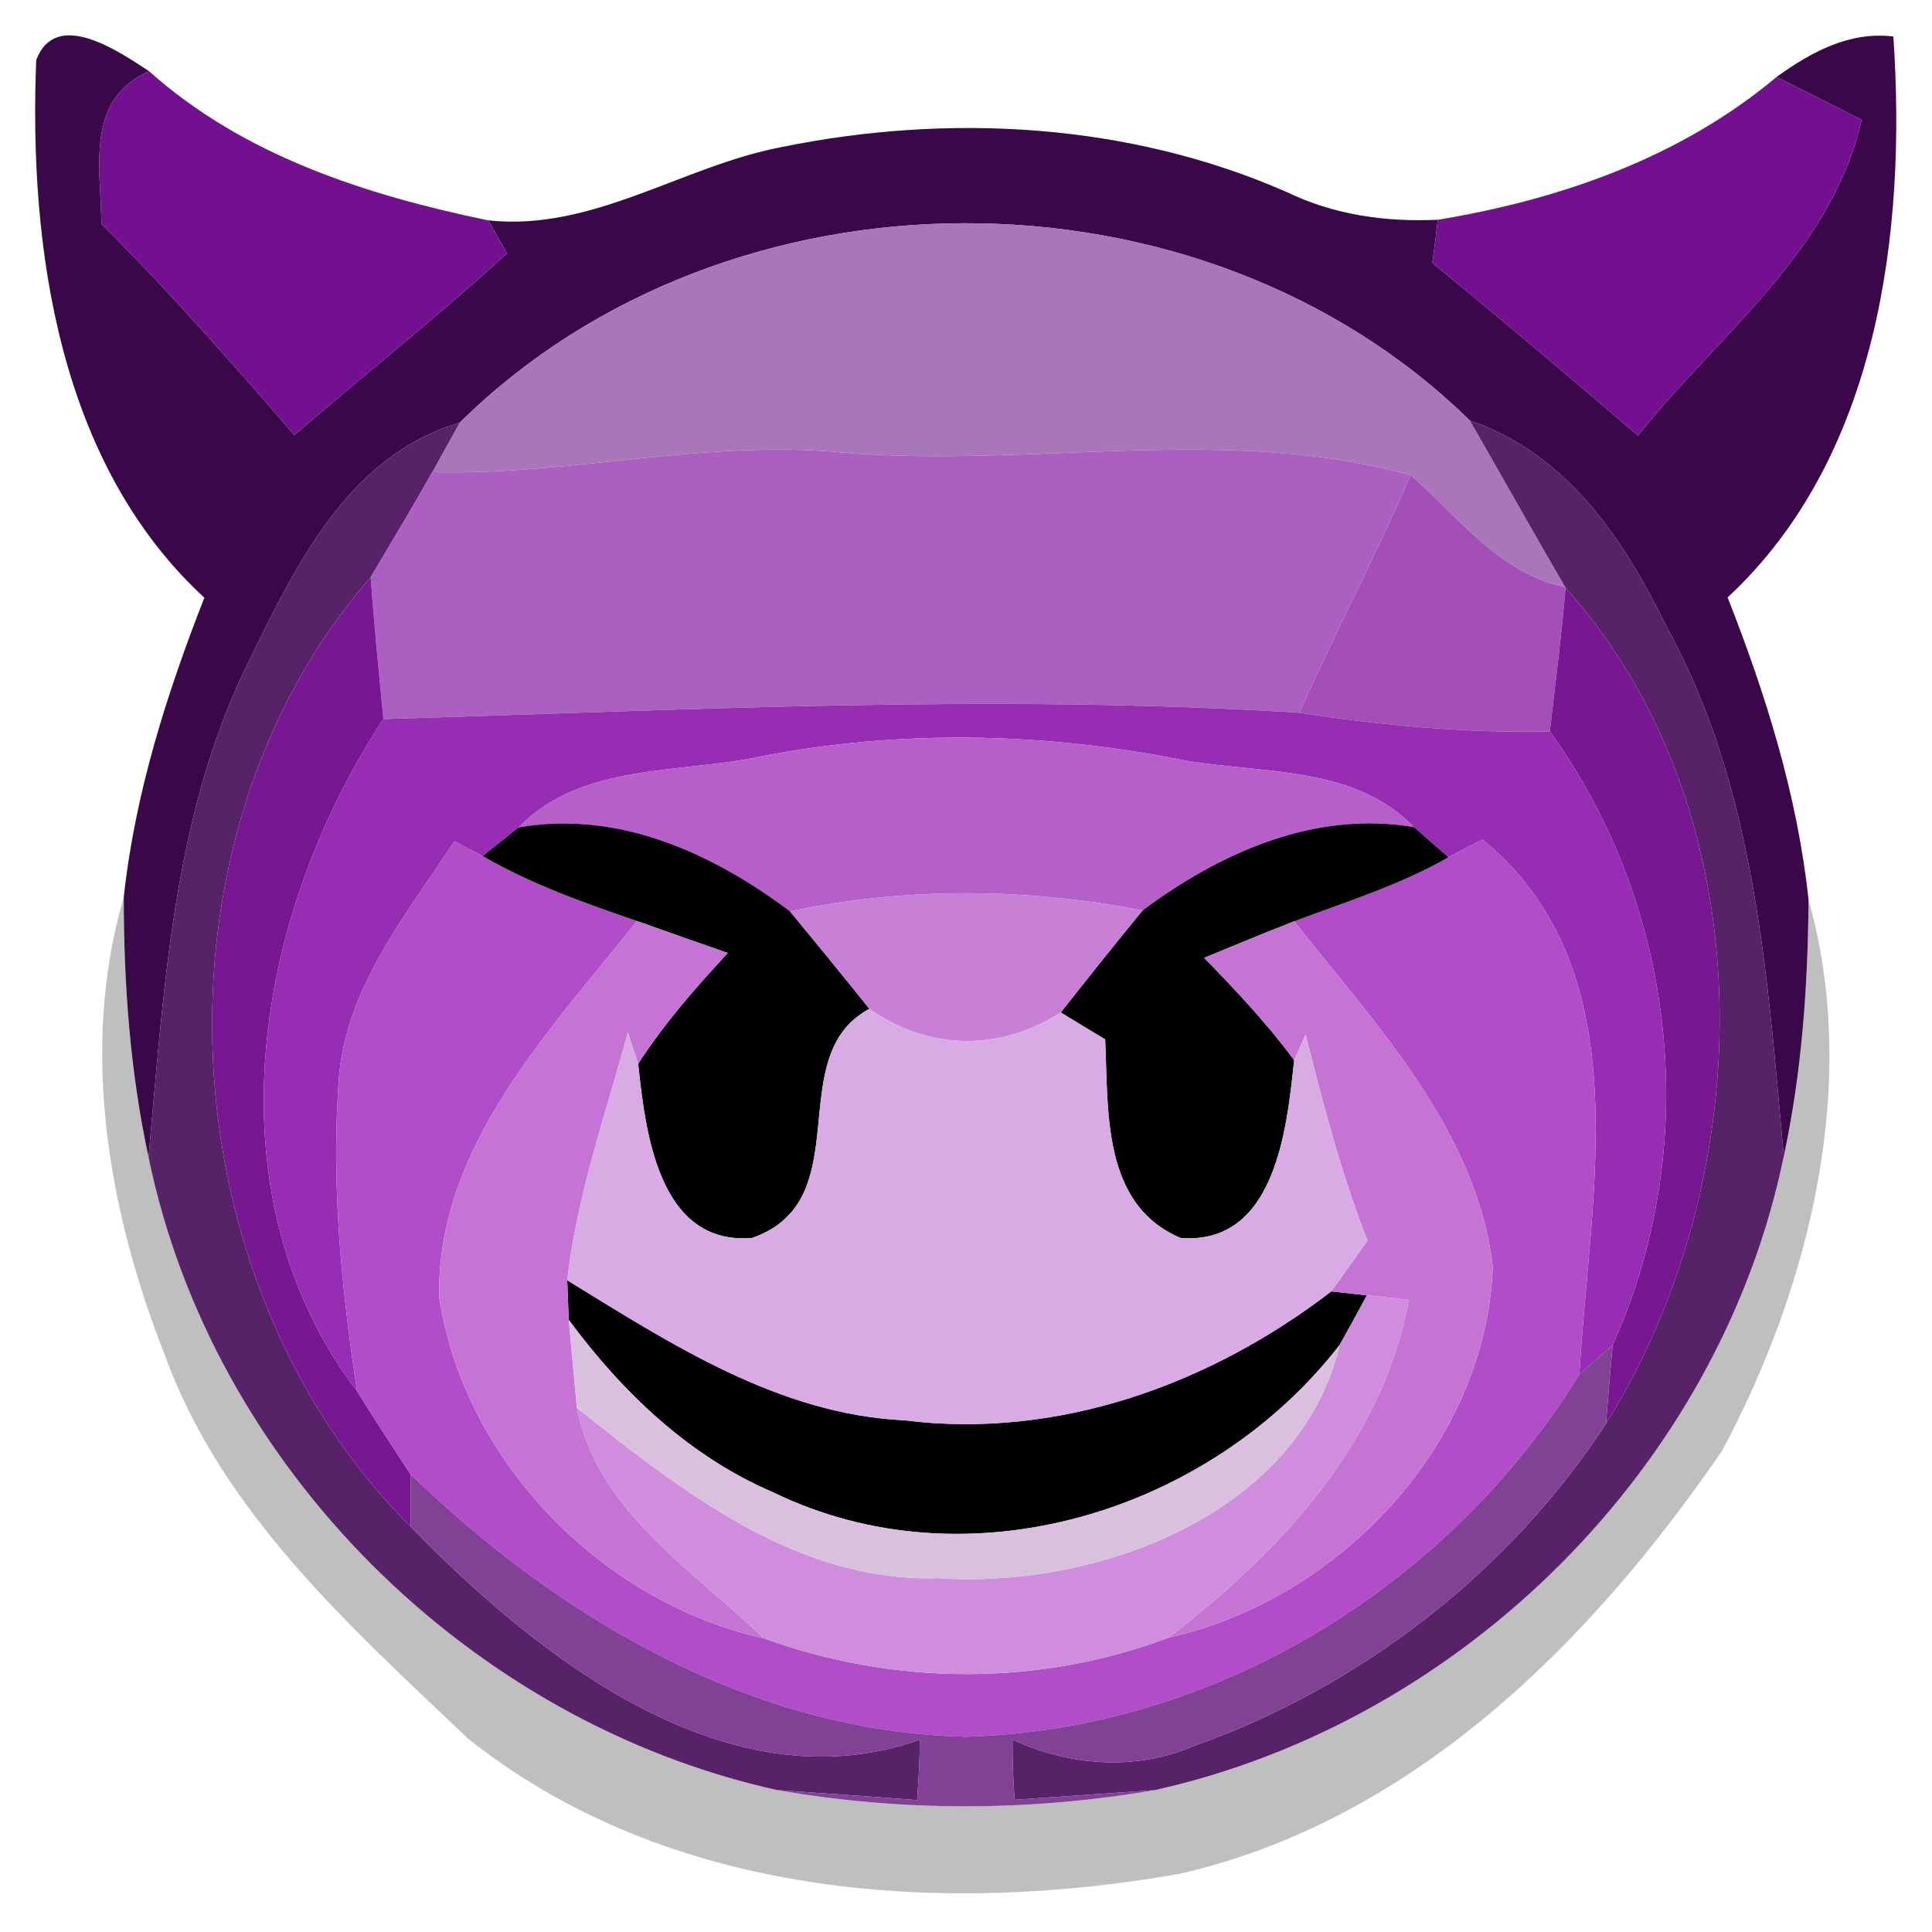 <?xml version="1.0" encoding="UTF-8" ?>
<!DOCTYPE svg PUBLIC "-//W3C//DTD SVG 1.1//EN" "http://www.w3.org/Graphics/SVG/1.1/DTD/svg11.dtd">
<svg width="64pt" height="64pt" viewBox="0 0 64 64" version="1.1" xmlns="http://www.w3.org/2000/svg">
<g id="#3a0849ff">
<path fill="#3a0849" opacity="1.00" d=" M 1.20 1.99 C 1.85 0.27 3.92 1.69 4.94 2.36 C 2.81 3.30 3.34 5.56 3.36 7.42 C 5.60 9.64 7.68 12.02 9.75 14.41 C 12.10 12.39 14.52 10.47 16.80 8.39 C 16.64 8.11 16.32 7.57 16.17 7.30 C 19.63 7.67 22.56 5.52 25.85 4.88 C 31.41 3.74 37.38 4.06 42.62 6.36 C 44.19 7.12 45.90 7.36 47.63 7.28 C 47.59 7.63 47.50 8.35 47.45 8.71 C 49.75 10.59 52.01 12.50 54.26 14.43 C 56.92 11.08 60.67 8.36 61.67 3.97 C 60.97 3.61 59.56 2.91 58.85 2.55 C 59.99 1.73 61.26 1.03 62.72 1.21 C 63.16 7.67 62.23 15.15 57.23 19.79 C 58.50 23.02 59.54 26.35 59.91 29.80 C 59.89 32.65 59.69 35.51 59.09 38.30 C 58.54 32.31 58.16 26.06 55.17 20.69 C 53.77 17.81 51.86 15.01 48.69 13.93 C 39.76 5.19 24.13 5.22 15.23 14.00 C 11.47 15.11 9.75 18.84 8.16 22.07 C 5.71 27.13 5.43 32.83 4.92 38.33 C 4.31 35.50 4.10 32.61 4.10 29.72 C 4.47 26.29 5.52 22.99 6.77 19.80 C 1.95 15.36 0.95 8.21 1.20 1.99 Z" />
</g>
<g id="#721090ff">
<path fill="#721090" opacity="1.00" d=" M 3.36 7.42 C 3.34 5.56 2.81 3.30 4.94 2.36 C 8.07 5.16 12.13 6.46 16.17 7.30 C 16.32 7.57 16.64 8.11 16.80 8.39 C 14.52 10.47 12.10 12.39 9.75 14.41 C 7.68 12.02 5.60 9.64 3.36 7.42 Z" />
<path fill="#721090" opacity="1.00" d=" M 47.63 7.28 C 51.68 6.61 55.67 5.22 58.85 2.55 C 59.56 2.91 60.97 3.61 61.67 3.97 C 60.67 8.36 56.92 11.08 54.26 14.43 C 52.01 12.50 49.75 10.59 47.45 8.71 C 47.50 8.35 47.59 7.63 47.63 7.28 Z" />
</g>
<g id="#a976b9ff">
<path fill="#a976b9" opacity="1.00" d=" M 15.23 14.00 C 24.13 5.22 39.76 5.19 48.69 13.93 C 49.75 15.77 50.78 17.62 51.85 19.45 C 49.67 19.00 48.32 17.12 46.73 15.74 C 40.64 14.05 34.25 15.50 28.02 15.00 C 23.42 14.53 18.90 15.76 14.32 15.64 L 15.23 14.00 Z" />
</g>
<g id="#501961f6">
<path fill="#501961" opacity="0.96" d=" M 8.16 22.07 C 9.75 18.84 11.47 15.11 15.23 14.00 L 14.32 15.64 C 13.66 16.81 12.97 17.96 12.28 19.12 C 4.70 27.81 5.48 42.47 13.60 50.57 C 17.82 54.91 24.12 59.88 30.47 57.63 C 30.47 58.30 30.43 58.96 30.38 59.63 C 29.23 59.54 26.91 59.38 25.75 59.30 C 15.55 57.04 7.03 48.59 4.92 38.33 C 5.43 32.83 5.71 27.13 8.16 22.07 Z" />
<path fill="#501961" opacity="0.96" d=" M 48.69 13.93 C 51.86 15.01 53.77 17.81 55.17 20.69 C 58.16 26.06 58.54 32.31 59.09 38.30 C 56.98 48.57 48.46 57.03 38.25 59.30 C 37.09 59.38 34.77 59.54 33.61 59.62 C 33.56 58.96 33.54 58.29 33.54 57.63 C 35.44 58.50 37.61 58.67 39.54 57.84 C 45.07 55.88 49.99 52.08 53.20 47.16 C 58.34 38.95 58.52 26.91 51.86 19.47 L 51.85 19.45 C 50.78 17.62 49.75 15.77 48.69 13.93 Z" />
</g>
<g id="#ab60c1ff">
<path fill="#ab60c1" opacity="1.00" d=" M 12.28 19.12 C 12.97 17.96 13.66 16.81 14.32 15.64 C 18.90 15.76 23.42 14.53 28.02 15.00 C 34.25 15.50 40.64 14.05 46.73 15.74 C 45.57 18.40 44.23 20.97 43.04 23.61 C 32.94 22.98 22.81 23.52 12.70 23.82 C 12.55 22.25 12.39 20.69 12.28 19.12 Z" />
</g>
<g id="#a44fb8ff">
<path fill="#a44fb8" opacity="1.00" d=" M 46.73 15.74 C 48.32 17.12 49.67 19.00 51.85 19.45 L 51.86 19.47 C 51.73 21.06 51.52 22.64 51.34 24.23 C 48.56 24.29 45.79 24.03 43.04 23.61 C 44.23 20.97 45.57 18.40 46.73 15.74 Z" />
</g>
<g id="#771892ff">
<path fill="#771892" opacity="1.00" d=" M 13.60 50.57 C 5.48 42.47 4.70 27.81 12.28 19.12 C 12.39 20.69 12.55 22.25 12.70 23.82 C 8.43 30.31 6.85 39.52 11.83 46.09 C 12.41 47.02 13.01 47.93 13.60 48.84 L 13.60 50.57 Z" />
<path fill="#771892" opacity="1.00" d=" M 51.86 19.47 C 58.52 26.91 58.34 38.95 53.20 47.16 C 53.25 46.51 53.36 45.21 53.42 44.56 C 56.40 37.97 55.57 30.08 51.34 24.23 C 51.52 22.64 51.73 21.06 51.86 19.47 Z" />
</g>
<g id="#962db2ff">
<path fill="#962db2" opacity="1.00" d=" M 12.70 23.82 C 22.81 23.52 32.94 22.98 43.04 23.61 C 45.79 24.03 48.56 24.29 51.34 24.23 C 55.57 30.08 56.40 37.97 53.42 44.56 L 52.32 45.53 C 52.64 39.58 54.41 32.15 49.11 27.81 C 48.82 27.95 48.26 28.25 47.98 28.40 C 47.69 28.15 47.13 27.65 46.84 27.40 C 44.73 25.22 41.46 25.69 38.73 25.09 C 34.29 24.26 29.74 24.19 25.29 25.04 C 22.56 25.65 19.29 25.24 17.18 27.41 C 16.88 27.65 16.29 28.12 15.99 28.36 C 15.75 28.24 15.28 27.99 15.05 27.87 C 13.42 30.36 11.35 32.85 11.21 35.97 C 10.98 39.35 11.32 42.75 11.83 46.09 C 6.85 39.52 8.43 30.31 12.70 23.82 Z" />
</g>
<g id="#b65fc8ff">
<path fill="#b65fc8" opacity="1.00" d=" M 25.29 25.04 C 29.74 24.19 34.29 24.26 38.73 25.09 C 41.46 25.69 44.73 25.22 46.84 27.40 C 43.56 26.84 40.43 28.24 37.85 30.16 C 33.99 29.41 30.03 29.38 26.17 30.19 C 23.60 28.26 20.47 26.83 17.18 27.41 C 19.29 25.24 22.56 25.65 25.29 25.04 Z" />
</g>
<g id="#b14dc8ff">
<path fill="#b14dc8" opacity="1.00" d=" M 15.05 27.87 C 15.28 27.99 15.75 28.24 15.99 28.36 C 17.60 29.29 19.35 29.91 21.10 30.51 C 18.21 34.16 14.45 38.00 14.55 42.98 C 15.38 48.42 19.95 53.08 25.30 54.27 C 29.63 55.84 34.40 55.87 38.71 54.25 C 44.36 52.98 49.23 47.85 49.45 41.96 C 48.91 37.43 45.58 33.95 42.87 30.52 C 44.60 29.87 46.37 29.32 47.98 28.40 C 48.26 28.25 48.82 27.95 49.11 27.81 C 54.41 32.15 52.64 39.58 52.32 45.53 C 47.99 52.53 40.29 57.30 32.01 57.53 C 24.94 57.38 18.57 53.63 13.60 48.84 C 13.01 47.93 12.41 47.02 11.83 46.09 C 11.32 42.75 10.98 39.35 11.21 35.97 C 11.35 32.85 13.42 30.36 15.05 27.87 Z" />
</g>
<g id="#000000ff">
<path fill="#000000" opacity="1.00" d=" M 17.18 27.41 C 20.47 26.83 23.60 28.26 26.17 30.19 C 27.05 31.26 27.93 32.33 28.80 33.42 C 25.86 34.98 28.50 39.77 24.91 41.01 C 21.81 41.26 21.38 37.49 21.14 35.24 C 22.00 33.91 23.04 32.72 24.11 31.57 C 23.36 31.31 21.85 30.78 21.10 30.51 C 19.35 29.91 17.60 29.29 15.99 28.36 C 16.29 28.12 16.88 27.65 17.18 27.41 Z" />
<path fill="#000000" opacity="1.00" d=" M 37.85 30.16 C 40.43 28.24 43.56 26.84 46.84 27.40 C 47.13 27.65 47.69 28.15 47.98 28.40 C 46.37 29.32 44.60 29.87 42.87 30.52 C 41.87 30.91 40.88 31.32 39.89 31.73 C 40.94 32.81 41.98 33.91 42.87 35.12 C 42.63 37.39 42.25 41.25 39.11 41.01 C 36.49 39.90 36.72 36.79 36.61 34.43 C 36.24 34.21 35.51 33.77 35.14 33.54 C 36.03 32.41 36.93 31.28 37.85 30.16 Z" />
<path fill="#000000" opacity="1.00" d=" M 18.84 43.72 C 18.83 43.40 18.80 42.74 18.79 42.41 C 22.23 44.52 25.79 46.85 29.96 47.05 C 35.05 47.69 40.09 45.86 44.10 42.78 L 45.28 42.91 C 45.06 43.32 44.61 44.14 44.38 44.55 C 40.09 50.09 32.06 52.58 25.60 49.43 C 22.84 48.25 20.61 46.12 18.84 43.72 Z" />
</g>
<g id="#00000040">
<path fill="#000000" opacity="0.25" d=" M 5.45 44.86 C 3.58 40.12 2.64 34.69 4.10 29.72 C 4.10 32.61 4.31 35.50 4.92 38.33 C 7.03 48.59 15.55 57.04 25.75 59.30 C 29.87 60.02 34.13 60.01 38.25 59.30 C 48.46 57.03 56.98 48.57 59.09 38.30 C 59.69 35.51 59.89 32.65 59.91 29.80 C 61.62 35.86 59.97 42.59 57.05 48.05 C 52.71 54.39 46.80 60.32 39.04 62.08 C 31.04 63.48 22.08 62.83 15.50 57.59 C 11.59 53.87 7.33 50.08 5.45 44.86 Z" />
</g>
<g id="#c780d5ff">
<path fill="#c780d5" opacity="1.00" d=" M 26.17 30.19 C 30.03 29.38 33.99 29.41 37.85 30.16 C 36.93 31.28 36.03 32.41 35.14 33.54 C 33.10 34.84 30.77 34.80 28.80 33.42 C 27.93 32.33 27.05 31.26 26.17 30.19 Z" />
</g>
<g id="#c574d5ff">
<path fill="#c574d5" opacity="1.00" d=" M 14.55 42.98 C 14.45 38.00 18.21 34.16 21.10 30.51 C 21.85 30.78 23.36 31.31 24.11 31.57 C 23.04 32.72 22.00 33.91 21.14 35.24 C 21.05 34.98 20.88 34.46 20.80 34.20 C 20.06 36.91 19.11 39.60 18.79 42.41 C 18.80 42.74 18.83 43.40 18.84 43.72 C 18.91 44.45 19.04 45.91 19.11 46.64 C 19.79 50.07 22.96 52.00 25.30 54.27 C 19.95 53.08 15.38 48.42 14.55 42.98 Z" />
</g>
<g id="#c574d4ff">
<path fill="#c574d4" opacity="1.00" d=" M 39.89 31.73 C 40.88 31.32 41.87 30.91 42.87 30.52 C 45.58 33.95 48.91 37.43 49.45 41.96 C 49.23 47.85 44.36 52.98 38.71 54.25 C 42.42 51.39 45.78 47.82 46.67 43.06 C 46.32 43.02 45.63 42.94 45.28 42.91 L 44.10 42.78 C 44.50 42.22 44.90 41.66 45.30 41.10 C 44.43 38.88 43.83 36.57 43.25 34.27 C 43.16 34.48 42.96 34.91 42.87 35.12 C 41.98 33.91 40.94 32.81 39.89 31.73 Z" />
</g>
<g id="#d9abe4ff">
<path fill="#d9abe4" opacity="1.00" d=" M 28.80 33.42 C 30.77 34.80 33.10 34.84 35.14 33.54 C 35.51 33.77 36.24 34.21 36.61 34.43 C 36.72 36.79 36.49 39.90 39.11 41.01 C 42.25 41.25 42.63 37.39 42.87 35.12 C 42.96 34.91 43.16 34.48 43.25 34.27 C 43.83 36.57 44.43 38.88 45.30 41.10 C 44.90 41.66 44.50 42.22 44.10 42.78 C 40.09 45.86 35.05 47.69 29.96 47.05 C 25.79 46.85 22.23 44.52 18.79 42.41 C 19.11 39.60 20.06 36.91 20.80 34.20 C 20.88 34.46 21.05 34.98 21.14 35.24 C 21.38 37.49 21.81 41.26 24.91 41.01 C 28.50 39.77 25.86 34.98 28.80 33.42 Z" />
</g>
<g id="#d08ddeff">
<path fill="#d08dde" opacity="1.00" d=" M 45.28 42.91 C 45.63 42.94 46.32 43.02 46.67 43.06 C 45.78 47.82 42.42 51.39 38.71 54.25 C 34.40 55.87 29.63 55.84 25.30 54.27 C 22.96 52.00 19.79 50.07 19.11 46.64 C 22.58 49.39 26.38 52.41 31.06 52.28 C 36.33 52.64 43.05 50.17 44.38 44.55 C 44.61 44.14 45.06 43.32 45.28 42.91 Z" />
</g>
<g id="#dabfdeff">
<path fill="#dabfde" opacity="1.00" d=" M 18.84 43.72 C 20.61 46.12 22.84 48.25 25.60 49.43 C 32.06 52.58 40.09 50.09 44.38 44.55 C 43.05 50.17 36.33 52.64 31.06 52.28 C 26.38 52.41 22.58 49.39 19.11 46.64 C 19.04 45.91 18.91 44.45 18.84 43.72 Z" />
</g>
<g id="#7e3c91f7">
<path fill="#7e3c91" opacity="0.97" d=" M 52.32 45.53 L 53.42 44.56 C 53.36 45.21 53.25 46.51 53.20 47.16 C 49.99 52.08 45.07 55.88 39.54 57.84 C 37.61 58.67 35.44 58.50 33.54 57.63 C 33.54 58.29 33.56 58.96 33.61 59.62 C 34.77 59.54 37.09 59.38 38.25 59.30 C 34.13 60.01 29.87 60.02 25.75 59.30 C 26.91 59.38 29.23 59.54 30.38 59.63 C 30.43 58.96 30.47 58.30 30.47 57.63 C 24.12 59.88 17.82 54.91 13.60 50.57 L 13.60 48.84 C 18.57 53.63 24.94 57.38 32.01 57.53 C 40.29 57.30 47.99 52.53 52.32 45.53 Z" />
</g>
</svg>
